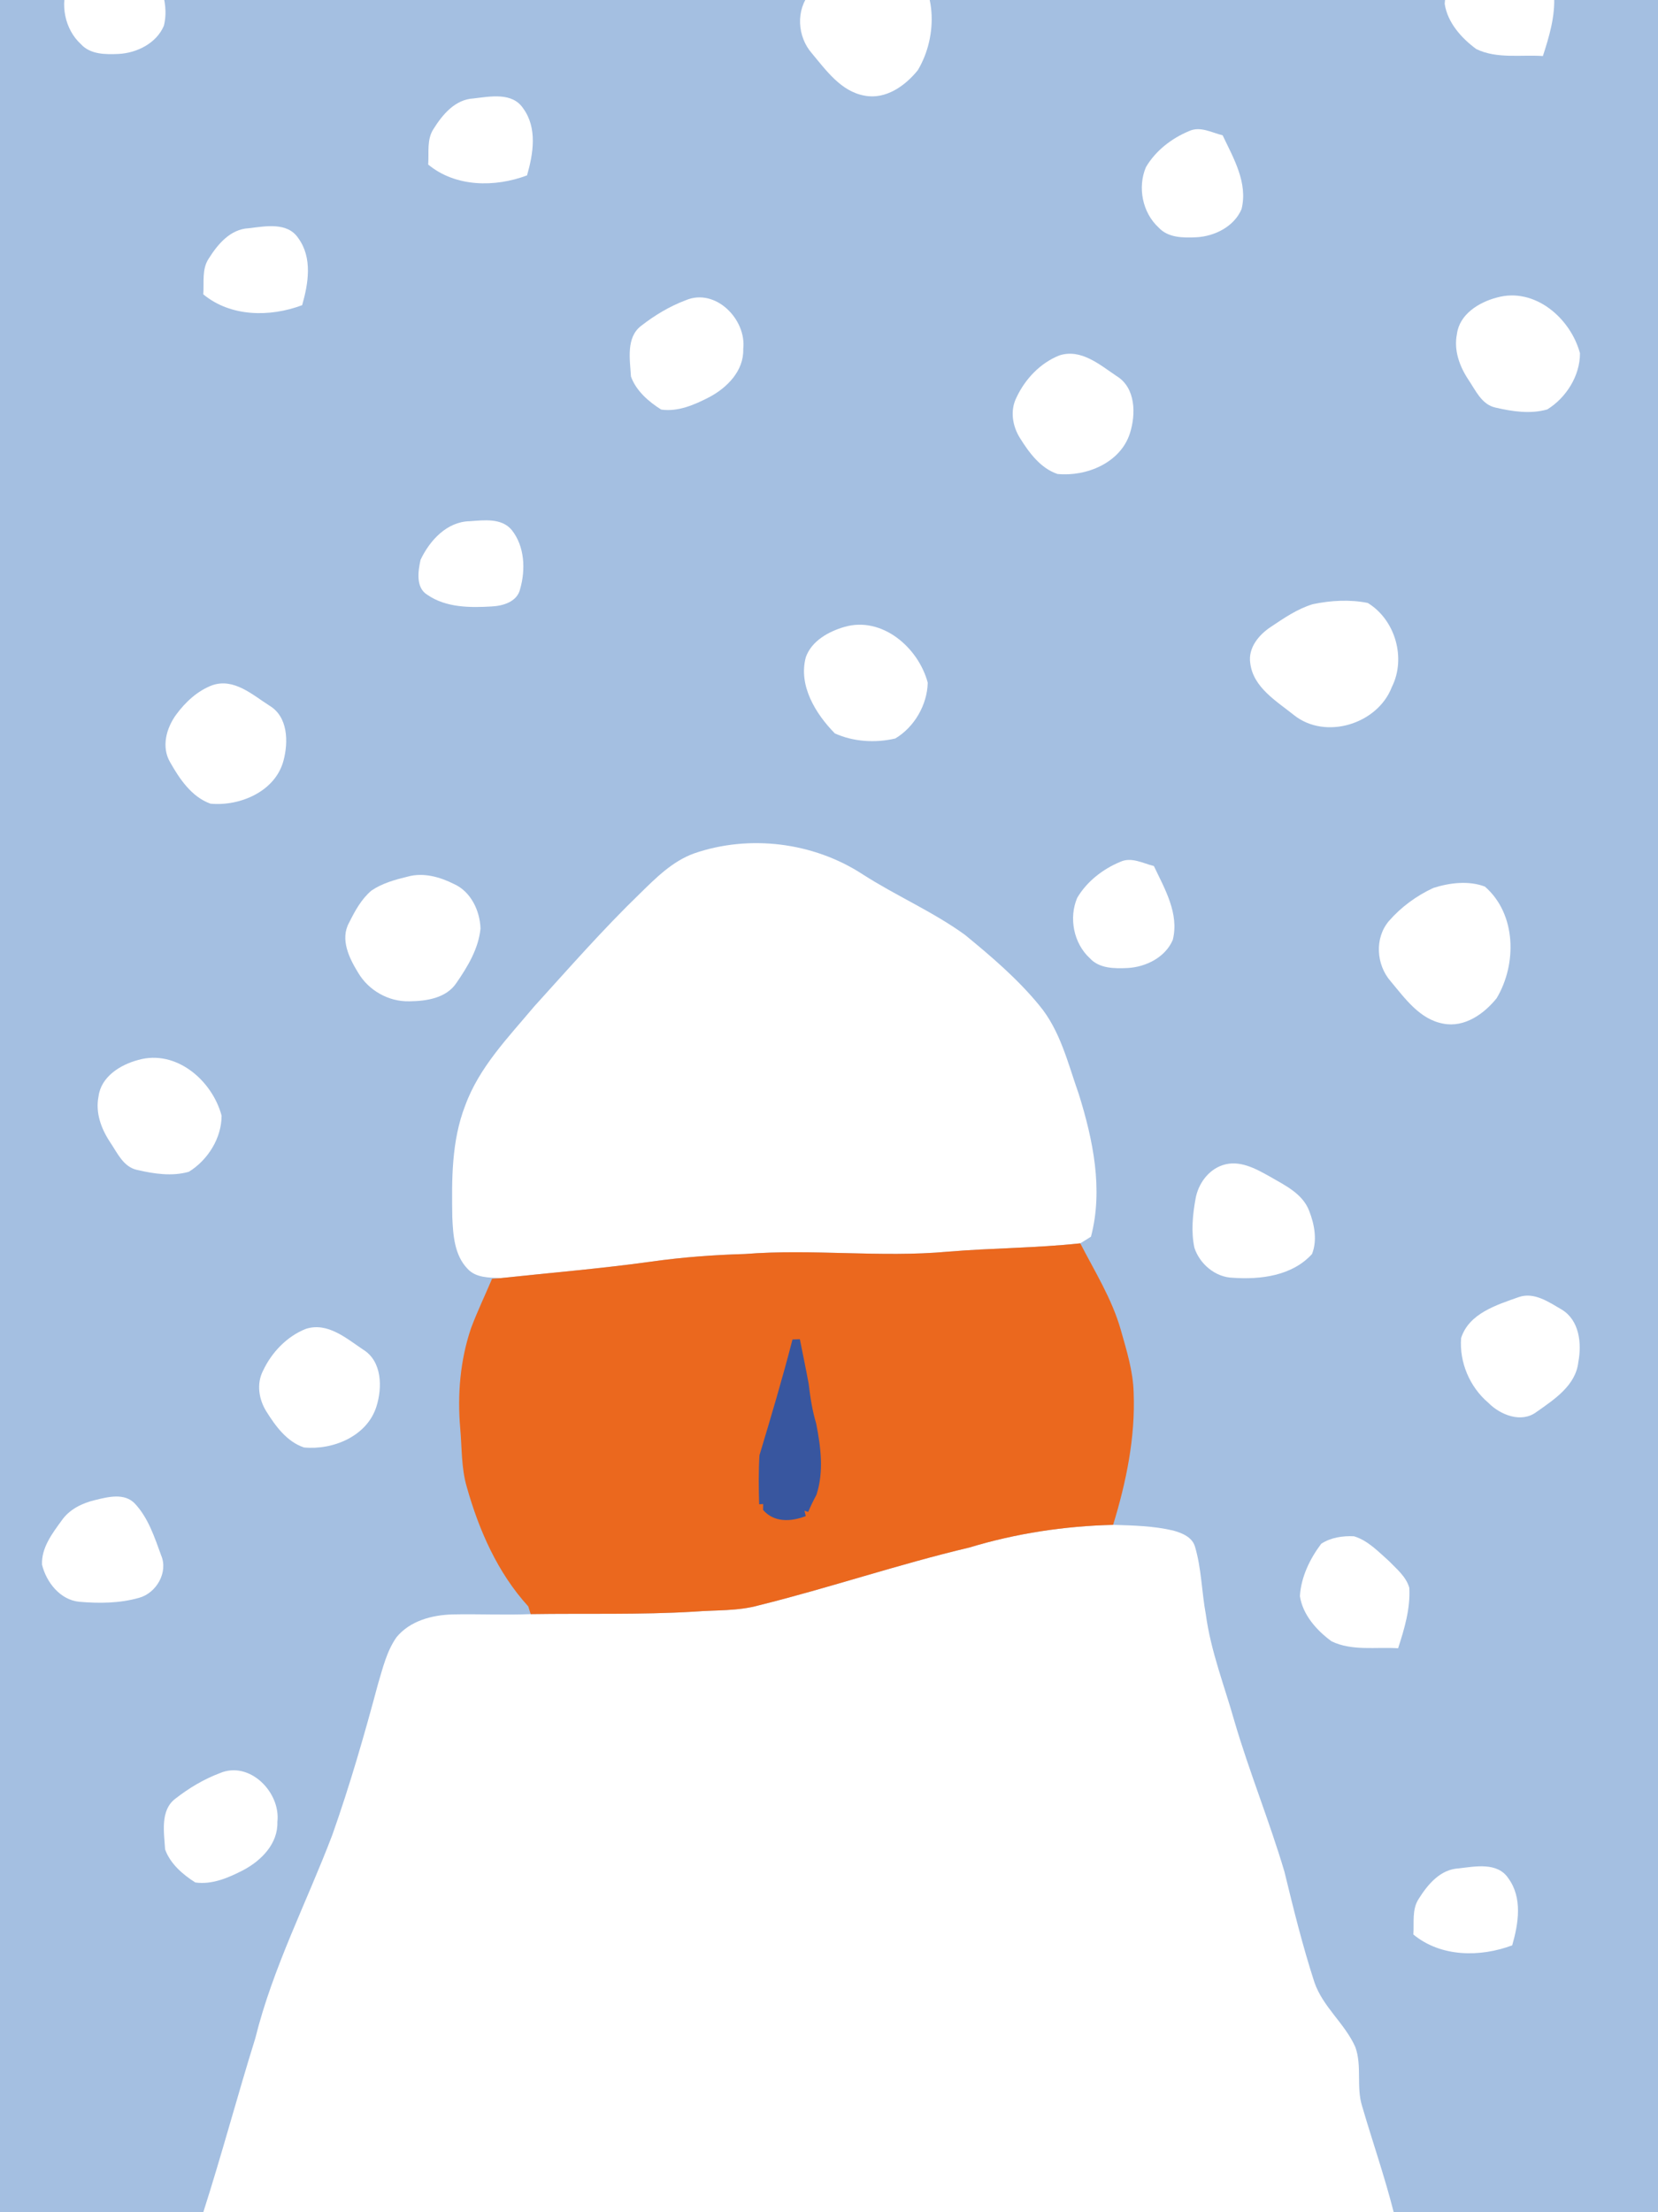 <?xml version="1.0" encoding="utf-8"?>
<!-- Generator: Adobe Illustrator 16.0.0, SVG Export Plug-In . SVG Version: 6.00 Build 0)  -->
<!DOCTYPE svg PUBLIC "-//W3C//DTD SVG 1.1 Basic//EN" "http://www.w3.org/Graphics/SVG/1.1/DTD/svg11-basic.dtd">
<svg version="1.1" baseProfile="basic" id="Livello_1"
	 xmlns="http://www.w3.org/2000/svg" xmlns:xlink="http://www.w3.org/1999/xlink" x="0px" y="0px" width="768px"
	 height="1024.604px" viewBox="0 0 768 1024.604" xml:space="preserve">
<rect fill="#A4BFE1" width="768" height="1024.604"/>
<path fill="#FFFFFF" d="M217.606,241.405c6.523-0.452,14.709-1.608,19.426,4.066c6.035,7.572,6.487,18.377,3.885,27.395
	c-1.373,5.855-7.896,7.77-13.174,8.022c-10.065,0.616-21.142,0.561-29.78-5.384c-5.475-3.307-4.318-10.95-3.162-16.208
	C199.047,250.332,206.98,241.604,217.606,241.405z"/>
<path fill="#FFFFFF" d="M608.093,279.84c8.294-1.75,17.132-2.259,25.461-0.577c12.759,7.788,17.892,25.606,11.132,38.997
	c-6.576,17.095-30.701,24.612-45.32,12.939c-8.076-6.47-18.864-12.776-20.237-24.034c-1.085-7.066,3.957-13.121,9.468-16.77
	C594.739,286.292,600.955,281.991,608.093,279.84z"/>
<path fill="#FFFFFF" d="M391.156,290.357c17.474-5.04,34.297,9.632,38.581,25.843c-0.236,10.263-6.199,20.562-15.035,25.84
	c-9.127,2.149-19.426,1.555-28.009-2.368c-8.893-9.071-16.987-22.154-13.41-35.345C376.013,296.774,383.838,292.489,391.156,290.357
	z"/>
<path fill="#FFFFFF" d="M98.322,317.374c10.029-3.452,18.648,4.445,26.473,9.45c8.62,5.097,8.837,16.772,6.542,25.391
	c-3.741,14.347-20.131,21.286-33.829,20.022c-8.728-3.109-14.33-11.456-18.703-19.191c-4.174-7.121-1.752-15.849,2.837-22.119
	C85.925,325.144,91.491,319.939,98.322,317.374z"/>
<path fill="#FFFFFF" d="M321.422,395.294c25.696-8.891,55.296-5.224,78.102,9.614c15.47,9.974,32.545,17.273,47.452,28.08
	c12.162,9.976,24.25,20.275,34.281,32.474c9.901,11.781,13.426,27.106,18.448,41.291c6.596,21.105,11.403,44.183,5.64,66.03
	c-1.645,1.029-3.271,2.078-4.952,3.072c-20.312,2.205-40.876,2.169-61.276,3.867c-31.299,2.855-62.759-1.41-94.058,1.083
	c-14.547,0.417-29.075,1.5-43.478,3.542c-23.167,3.217-46.478,5.149-69.716,7.626c-5.259-0.253-11.475-0.072-15.306-4.338
	c-6.071-6.288-6.686-15.575-7.047-23.834c-0.29-17.365-0.416-35.348,5.981-51.772c6.487-17.8,19.986-31.586,31.913-45.826
	c16.064-17.71,31.84-35.728,49.043-52.37C303.839,406.588,311.464,398.926,321.422,395.294z"/>
<path fill="#FFFFFF" d="M498.965,415.858c4.445-7.572,11.854-13.318,19.896-16.661c5.222-2.458,10.555,0.686,15.63,1.915
	c5.044,10.625,11.766,21.958,8.766,34.172c-3.433,8.132-12.521,12.632-20.998,13.063c-6,0.272-13.047,0.29-17.42-4.518
	C497.32,436.946,495.007,425.165,498.965,415.858z"/>
<path fill="#FFFFFF" d="M530.809,77.412c4.445-7.572,11.854-13.318,19.896-16.661c5.222-2.458,10.555,0.686,15.63,1.915
	c5.044,10.625,11.766,21.958,8.766,34.172c-3.433,8.132-12.521,12.632-20.998,13.063c-6,0.272-13.047,0.29-17.42-4.518
	C529.164,98.5,526.851,86.719,530.809,77.412z"/>
<path fill="#FFFFFF" d="M31.62-7.505c4.445-7.572,11.854-13.318,19.896-16.661c5.222-2.458,10.555,0.686,15.63,1.915
	c5.044,10.625,11.766,21.958,8.766,34.172c-3.433,8.132-12.521,12.632-20.998,13.063c-6,0.272-13.047,0.29-17.42-4.518
	C29.976,13.583,27.662,1.802,31.62-7.505z"/>
<path fill="#FFFFFF" d="M188.801,406.027c7.373-2.059,14.981,0.145,21.613,3.47c7.752,3.543,11.89,12.362,12.161,20.548
	c-0.903,9.324-5.945,17.671-11.167,25.225c-4.699,7.065-13.897,8.403-21.721,8.495c-9.632,0.271-18.974-5.006-23.836-13.319
	c-4.12-6.686-8.403-15.485-4.138-23.111c2.675-5.386,5.674-10.897,10.318-14.837C177.02,409.082,183.001,407.437,188.801,406.027z"
	/>
<path fill="#FFFFFF" d="M663.932,411.268c7.519-2.421,16.427-3.487,23.89-0.631c14.584,12.685,14.891,35.833,5.459,51.663
	c-5.82,7.281-14.908,13.751-24.724,11.818c-10.895-1.952-17.744-11.691-24.395-19.625c-6.704-7.663-7.535-20.022-0.795-27.918
	C649.006,420.086,656.162,414.865,663.932,411.268z"/>
<path fill="#FFFFFF" d="M395.812-18.556c7.519-2.421,16.427-3.487,23.89-0.631c14.584,12.685,14.891,35.833,5.459,51.663
	c-5.82,7.281-14.908,13.751-24.724,11.818c-10.895-1.952-17.744-11.691-24.395-19.625c-6.704-7.663-7.535-20.022-0.795-27.918
	C380.887-9.738,388.043-14.959,395.812-18.556z"/>
<path fill="#FFFFFF" d="M64.114,490.906c17.546-4.935,34.189,9.56,38.526,25.803c0.019,10.428-6.378,20.584-15.143,26.005
	c-7.77,2.241-16.227,0.957-23.979-0.851c-6.451-1.373-9.234-8.04-12.577-12.938c-4.102-6.2-6.812-13.626-5.295-21.125
	C46.821,498.586,55.874,493.073,64.114,490.906z"/>
<path fill="#FFFFFF" d="M693.332,137.821c17.547-4.935,34.189,9.56,38.526,25.803c0.019,10.428-6.378,20.584-15.144,26.005
	c-7.77,2.241-16.227,0.957-23.979-0.851c-6.451-1.373-9.234-8.04-12.577-12.938c-4.103-6.2-6.812-13.626-5.295-21.125
	C676.039,145.5,685.092,139.988,693.332,137.821z"/>
<path fill="#FFFFFF" d="M566.368,539.642c7.68-2.548,15.161,1.556,21.702,5.223c6.977,4.065,15.253,7.861,18.343,15.938
	c2.438,6.217,3.849,13.662,1.318,20.021c-9.18,10.102-23.816,11.908-36.736,10.986c-8.042-0.233-15.289-6.396-17.729-13.878
	c-1.59-7.444-0.831-15.196,0.508-22.625C554.967,548.425,559.574,541.883,566.368,539.642z"/>
<path fill="#FFFFFF" d="M703.578,600.737c7.12-2.438,13.969,2.402,19.877,5.838c8.151,4.952,9.271,15.667,7.645,24.251
	c-1.175,10.877-11.167,17.347-19.336,23.111c-7.046,5.331-16.805,1.429-22.389-4.245c-8.583-7.318-13.428-18.688-12.577-29.943
	C680.447,608.255,693.369,604.371,703.578,600.737z"/>
<path fill="#FFFFFF" d="M141.673,615.483c10.047-3.233,18.721,4.372,26.473,9.562c8.892,5.401,9.018,17.654,6.181,26.527
	c-4.391,13.696-20.149,20.146-33.558,18.829c-7.897-2.677-13.173-9.903-17.42-16.717c-3.47-5.583-4.608-12.775-1.518-18.794
	C125.808,626.4,132.873,618.953,141.673,615.483z"/>
<path fill="#FFFFFF" d="M490.73,164.606c10.047-3.233,18.721,4.372,26.473,9.562c8.893,5.401,9.018,17.654,6.182,26.527
	c-4.392,13.696-20.149,20.146-33.559,18.829c-7.896-2.677-13.173-9.903-17.42-16.717c-3.471-5.583-4.607-12.775-1.518-18.794
	C474.865,175.523,481.93,168.076,490.73,164.606z"/>
<path fill="#FFFFFF" d="M44.074,694.76c6-1.463,13.643-3.45,18.468,1.717c6.18,6.633,9.054,15.561,12.108,23.908
	c3.361,7.896-2.259,17.51-10.282,19.678c-8.927,2.529-18.414,2.621-27.594,1.825c-8.909-0.849-15.306-9.034-17.312-17.202
	c-0.326-7.789,4.716-14.422,9.072-20.401C32.129,699.06,38.057,696.188,44.074,694.76z"/>
<path fill="#FFFFFF" d="M449.001,716.753c21.61-6.544,44.037-9.958,66.607-10.5c9.289,0.289,18.667,0.487,27.757,2.62
	c4.047,1.104,8.799,2.98,10.137,7.391c3.055,10.209,3.107,20.999,5.042,31.426c2.276,17.041,8.62,33.088,13.263,49.549
	c6.888,23.492,16.191,46.188,23.149,69.645c4.174,17.149,8.402,34.334,13.86,51.141c3.884,11.476,14.132,19.154,18.975,30.069
	c3.197,8.802,0.342,18.505,3.162,27.432c4.787,16.373,10.408,32.509,14.619,49.079H94.166c8.566-26.709,15.758-53.832,24.107-80.613
	c8.132-32.763,23.78-62.849,35.707-94.254c8.078-22.86,14.8-46.189,21.07-69.609c2.241-7.48,4.066-15.359,8.62-21.829
	c6.216-7.59,16.444-10.301,25.876-10.553c12.089-0.271,24.178,0.361,36.268-0.146c25.281-0.396,50.598,0.362,75.86-1.154
	c9.976-0.796,20.149-0.199,29.89-2.929C384.271,735.4,416.202,724.504,449.001,716.753"/>
<path fill="#FFFFFF" d="M611.996,715.017c4.428-2.907,9.994-3.74,15.198-3.47c6.433,1.952,11.204,7.066,16.117,11.403
	c3.598,3.704,8.042,7.299,9.487,12.468c0.542,9.614-2.241,18.939-5.187,27.992c-10.229-0.688-21.287,1.393-30.827-3.217
	c-6.868-5.022-13.355-12.27-14.656-20.944C602.654,730.432,606.737,721.992,611.996,715.017z"/>
<path fill="#FFFFFF" d="M679.063-22.438c4.428-2.907,9.994-3.74,15.198-3.47c6.433,1.952,11.204,7.066,16.117,11.403
	c3.598,3.704,8.042,7.299,9.487,12.468c0.542,9.614-2.241,18.939-5.187,27.992c-10.229-0.688-21.287,1.393-30.827-3.217
	c-6.868-5.022-13.355-12.27-14.656-20.944C669.722-7.023,673.805-15.462,679.063-22.438z"/>
<path fill="#FFFFFF" d="M101.828,821.254c13.824-5.891,28.263,8.927,26.654,22.588c0.343,10.065-7.463,17.926-15.775,22.318
	c-6.795,3.505-14.439,6.849-22.228,5.729c-5.818-3.65-11.655-8.729-14.004-15.324c-0.452-7.788-2.403-18.124,4.789-23.511
	C87.498,828.192,94.401,824.054,101.828,821.254z"/>
<path fill="#FFFFFF" d="M317.618,139.067c13.824-5.891,28.263,8.927,26.654,22.588c0.343,10.065-7.463,17.926-15.775,22.318
	c-6.795,3.505-14.439,6.849-22.228,5.729c-5.818-3.65-11.655-8.729-14.004-15.324c-0.452-7.788-2.403-18.124,4.789-23.511
	C303.288,146.006,310.19,141.867,317.618,139.067z"/>
<path fill="#FFFFFF" d="M675.678,865.364c7.681-0.886,17.943-3.019,23.003,4.59c6.632,9.072,4.683,20.961,1.789,31.045
	c-14.871,5.585-33.086,5.493-45.79-5.022c0.414-5.513-0.74-11.639,2.477-16.497C661.349,872.792,667.148,865.815,675.678,865.364z"
	/>
<path fill="#FFFFFF" d="M219.339,45.601c7.681-0.886,17.943-3.019,23.003,4.59c6.632,9.072,4.683,20.961,1.789,31.045
	c-14.871,5.585-33.086,5.493-45.79-5.022c0.414-5.513-0.74-11.639,2.477-16.497C205.01,53.029,210.81,46.052,219.339,45.601z"/>
<path fill="#FFFFFF" d="M115.164,105.715c7.681-0.886,17.943-3.019,23.003,4.59c6.632,9.072,4.683,20.961,1.789,31.045
	c-14.871,5.585-33.086,5.493-45.79-5.022c0.414-5.513-0.74-11.639,2.477-16.497C100.835,113.143,106.635,106.166,115.164,105.715z"
	/>
<g id="_x23_fe6700ff">
	<path fill="#EB681E" d="M439.115,579.724c20.4-1.698,40.966-1.661,61.276-3.867c6.704,13.027,14.619,25.641,18.703,39.863
		c2.71,9.577,5.766,19.244,6.019,29.291c0.831,20.765-3.436,41.454-9.505,61.242c-22.57,0.542-44.997,3.956-66.607,10.5
		c-32.799,7.751-64.73,18.647-97.438,26.762c-9.738,2.729-19.913,2.133-29.889,2.929c-25.263,1.518-50.579,0.759-75.86,1.154
		c-0.289-0.886-0.832-2.654-1.102-3.559c-14.204-15.577-22.842-35.256-28.498-55.352c-2.583-8.836-2.223-18.09-3.035-27.159
		c-1.355-15.561-0.036-31.516,5.005-46.353c2.909-7.788,6.523-15.269,9.74-22.913c0.994-0.071,2.963-0.217,3.939-0.289
		c23.239-2.477,46.549-4.408,69.716-7.626c14.402-2.042,28.931-3.125,43.478-3.542C376.356,578.312,407.816,582.579,439.115,579.724
		"/>
</g>
<g id="_x23_024defff">
	<path fill="#38569F" d="M367.086,620.4c0.849-0.037,2.547-0.093,3.415-0.127c1.355,6.921,2.837,13.823,4.102,20.763
		c0.725,6.181,1.663,12.343,3.471,18.323c2.114,10.842,3.632,22.244,0.106,32.998c-1.408,2.565-2.674,5.222-3.812,7.912l-1.735-0.56
		l0.614,2.478c-6.722,2.638-14.691,3.106-19.787-2.855c0-0.688,0.036-2.042,0.036-2.729l-1.843,0.145
		c-0.235-7.59-0.326-15.18,0.145-22.75C357.147,656.217,362.46,638.379,367.086,620.4z"/>
</g>
</svg>
